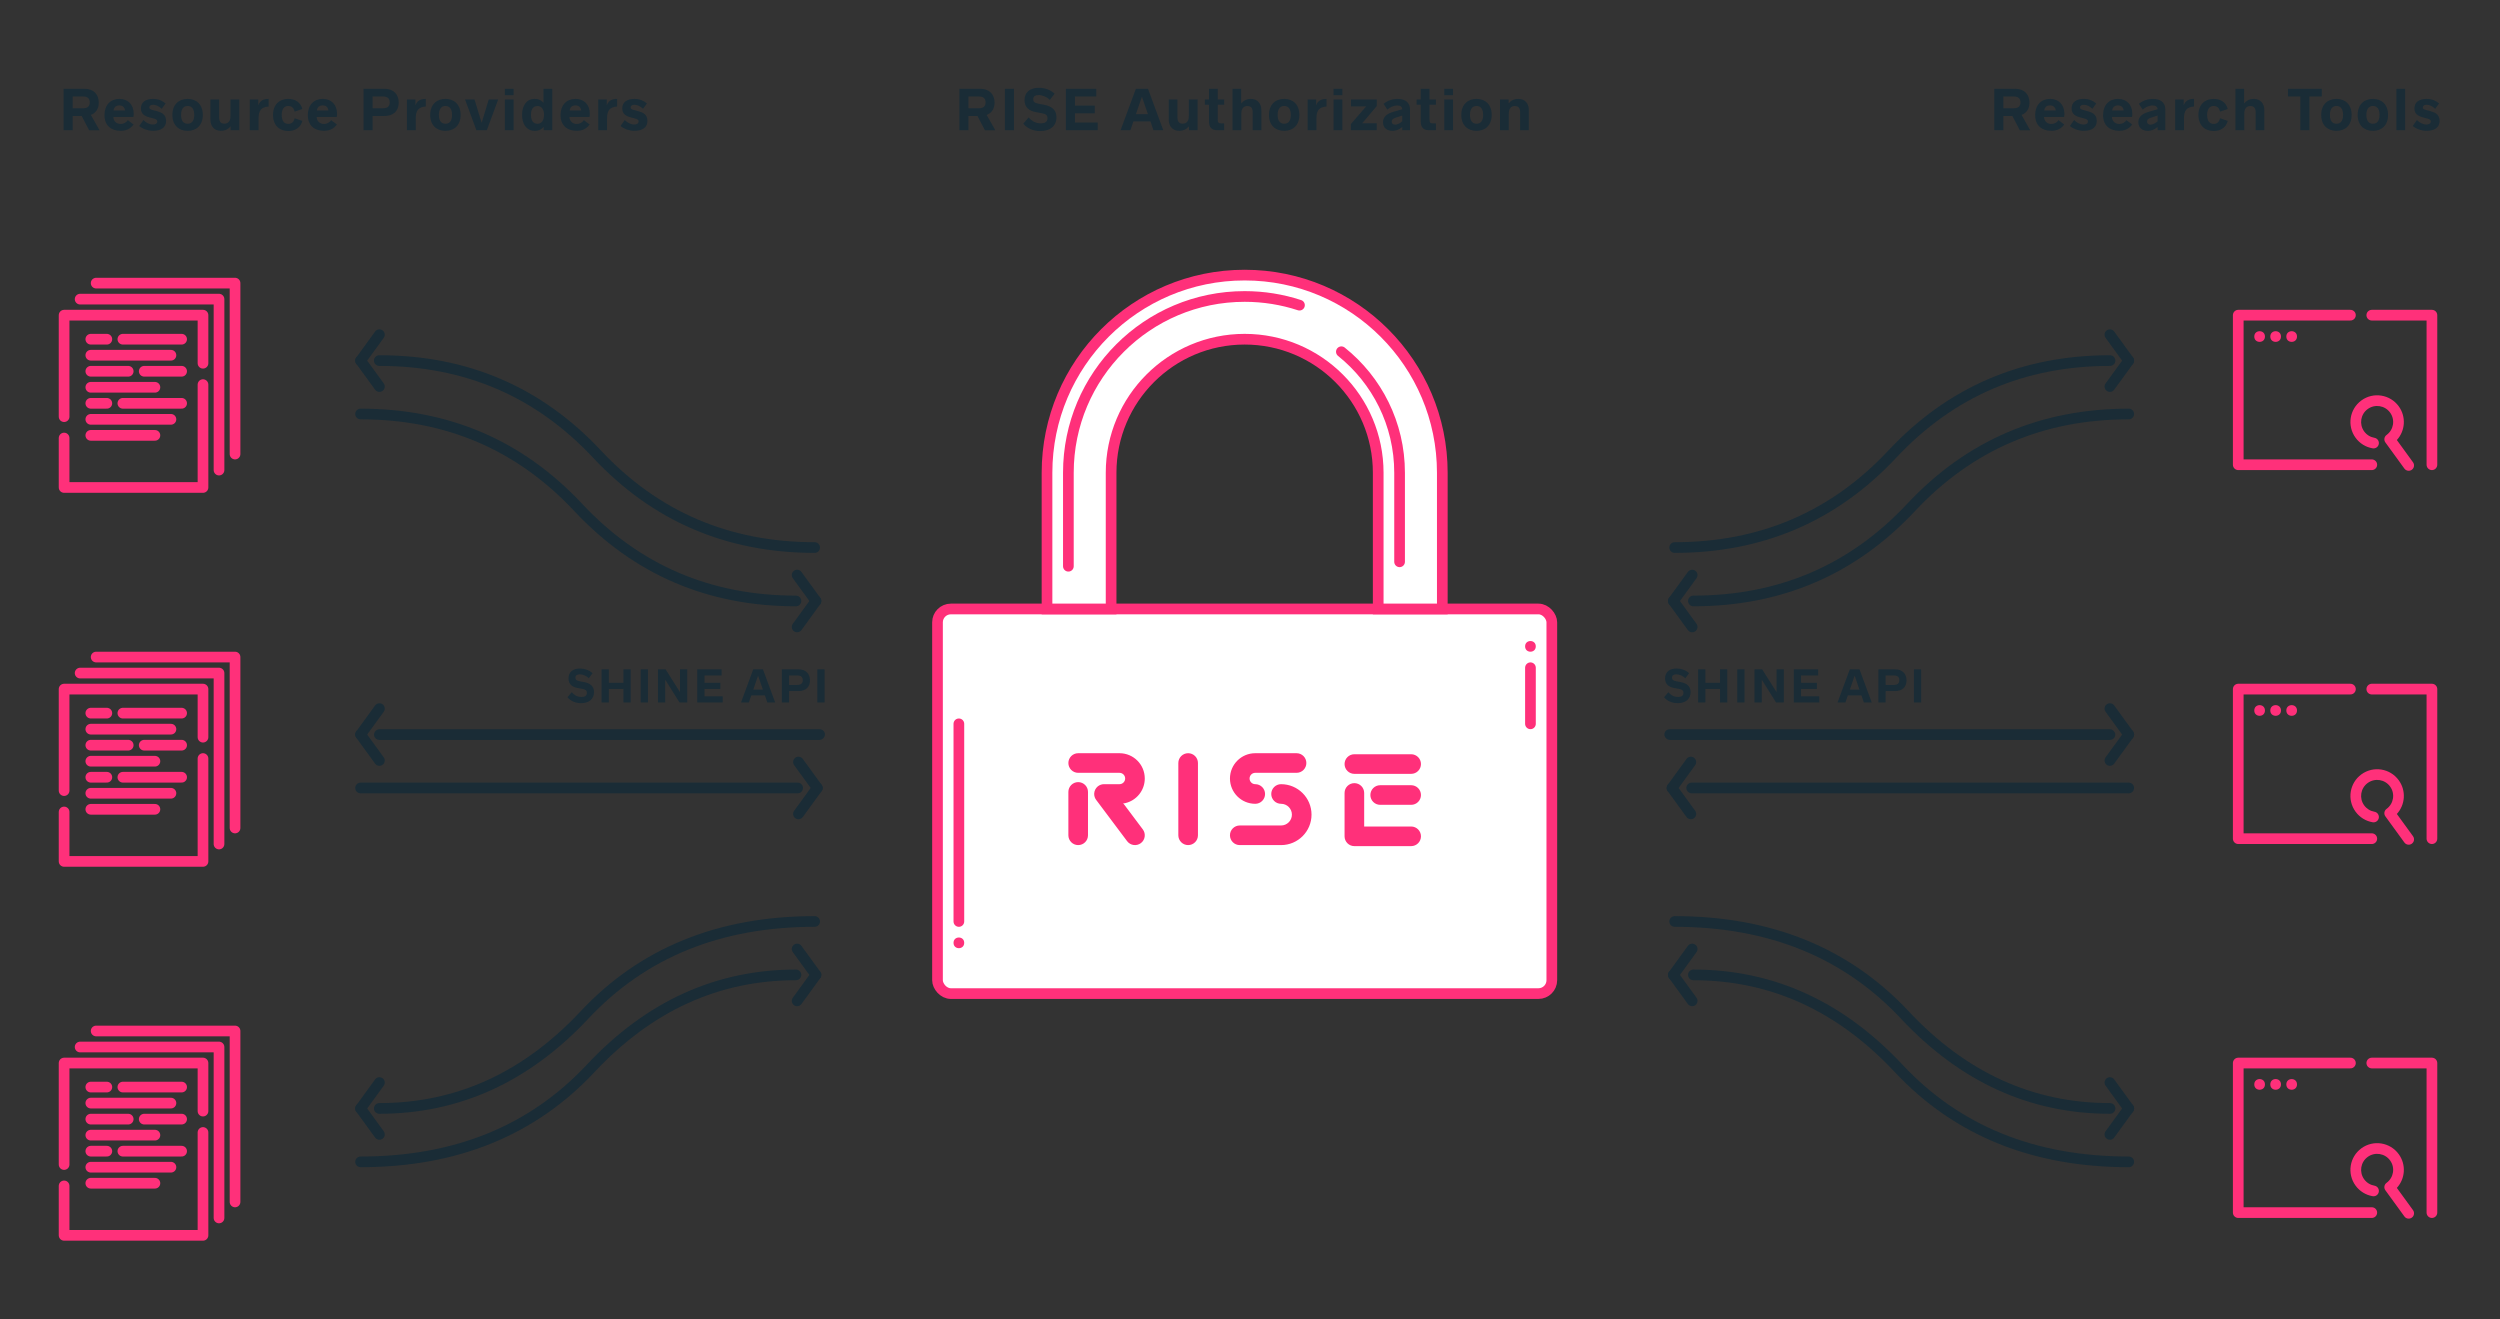 <?xml version="1.0" encoding="UTF-8"?>
<svg width="936px" height="494px" viewBox="0 0 936 494" version="1.1" xmlns="http://www.w3.org/2000/svg" xmlns:xlink="http://www.w3.org/1999/xlink">
    <rect x="0" y="0" width="936" height="494" fill="#333333" stroke="none"/>
    <!-- Generator: Sketch 50.2 (55047) - http://www.bohemiancoding.com/sketch -->
    <title>Infographic mobile</title>
    <desc>Created with Sketch.</desc>
    <defs>
        <path d="M174.675,13.326 C173.782,13.976 172.531,13.778 171.882,12.884 L164.828,3.176 C164.179,2.282 164.377,1.031 165.271,0.382 C166.164,-0.267 167.415,-0.069 168.064,0.825 L175.118,10.533 C175.767,11.426 175.569,12.677 174.675,13.326 Z" id="path-1"></path>
        <path d="M175.175,13.326 C174.282,13.976 173.031,13.778 172.382,12.884 L165.328,3.176 C164.679,2.282 164.877,1.031 165.771,0.382 C166.664,-0.267 167.915,-0.069 168.564,0.825 L175.618,10.533 C176.267,11.426 176.069,12.677 175.175,13.326 Z" id="path-3"></path>
        <path d="M11.175,13.326 C10.282,13.976 9.031,13.778 8.382,12.884 L1.328,3.176 C0.679,2.282 0.877,1.031 1.771,0.382 C2.664,-0.267 3.915,-0.069 4.564,0.825 L11.618,10.533 C12.267,11.426 12.069,12.677 11.175,13.326 Z" id="path-5"></path>
        <path d="M11.175,13.326 C10.282,13.976 9.031,13.778 8.382,12.884 L1.328,3.176 C0.679,2.282 0.877,1.031 1.771,0.382 C2.664,-0.267 3.915,-0.069 4.564,0.825 L11.618,10.533 C12.267,11.426 12.069,12.677 11.175,13.326 Z" id="path-7"></path>
        <path d="M11.175,13.326 C10.282,13.976 9.031,13.778 8.382,12.884 L1.328,3.176 C0.679,2.282 0.877,1.031 1.771,0.382 C2.664,-0.267 3.915,-0.069 4.564,0.825 L11.618,10.533 C12.267,11.426 12.069,12.677 11.175,13.326 Z" id="path-9"></path>
        <path d="M11.175,13.326 C10.282,13.976 9.031,13.778 8.382,12.884 L1.328,3.176 C0.679,2.282 0.877,1.031 1.771,0.382 C2.664,-0.267 3.915,-0.069 4.564,0.825 L11.618,10.533 C12.267,11.426 12.069,12.677 11.175,13.326 Z" id="path-11"></path>
        <path d="M174.675,13.326 C173.782,13.976 172.531,13.778 171.882,12.884 L164.828,3.176 C164.179,2.282 164.377,1.031 165.271,0.382 C166.164,-0.267 167.415,-0.069 168.064,0.825 L175.118,10.533 C175.767,11.426 175.569,12.677 174.675,13.326 Z" id="path-13"></path>
        <path d="M175.175,13.326 C174.282,13.976 173.031,13.778 172.382,12.884 L165.328,3.176 C164.679,2.282 164.877,1.031 165.771,0.382 C166.664,-0.267 167.915,-0.069 168.564,0.825 L175.618,10.533 C176.267,11.426 176.069,12.677 175.175,13.326 Z" id="path-15"></path>
        <path d="M11.175,13.326 C10.282,13.976 9.031,13.778 8.382,12.884 L1.328,3.176 C0.679,2.282 0.877,1.031 1.771,0.382 C2.664,-0.267 3.915,-0.069 4.564,0.825 L11.618,10.533 C12.267,11.426 12.069,12.677 11.175,13.326 Z" id="path-17"></path>
        <path d="M11.175,13.326 C10.282,13.976 9.031,13.778 8.382,12.884 L1.328,3.176 C0.679,2.282 0.877,1.031 1.771,0.382 C2.664,-0.267 3.915,-0.069 4.564,0.825 L11.618,10.533 C12.267,11.426 12.069,12.677 11.175,13.326 Z" id="path-19"></path>
        <path d="M11.175,13.326 C10.282,13.976 9.031,13.778 8.382,12.884 L1.328,3.176 C0.679,2.282 0.877,1.031 1.771,0.382 C2.664,-0.267 3.915,-0.069 4.564,0.825 L11.618,10.533 C12.267,11.426 12.069,12.677 11.175,13.326 Z" id="path-21"></path>
        <path d="M11.175,13.326 C10.282,13.976 9.031,13.778 8.382,12.884 L1.328,3.176 C0.679,2.282 0.877,1.031 1.771,0.382 C2.664,-0.267 3.915,-0.069 4.564,0.825 L11.618,10.533 C12.267,11.426 12.069,12.677 11.175,13.326 Z" id="path-23"></path>
    </defs>
    <g id="Page-1" stroke="none" stroke-width="1" fill="none" fill-rule="evenodd">
        <g id="Desktop-HD-Copy-48" transform="translate(0, -1392)">
            <g id="Group-3" transform="translate(24, 1498)" stroke="#FF307A" stroke-linecap="round" stroke-linejoin="round" stroke-width="4">
                <polyline id="Path-2" points="0 50 0 12 52 12 52 30"></polyline>
                <polyline id="Path-2" transform="translate(26, 57.255) scale(-1, -1) translate(-26, -57.255) " points="0 76.51 0 38 52 38 52 56.51"></polyline>
                <path d="M22,21 L44,21" id="Line-2"></path>
                <path d="M10,39 L34,39" id="Line-2"></path>
                <path d="M10,57 L34,57" id="Line-2"></path>
                <path d="M10,33 L24,33" id="Line-2"></path>
                <path d="M30,33 L44,33" id="Line-2-Copy"></path>
                <path d="M10,45 L16,45" id="Line-2"></path>
                <path d="M10,21 L16,21" id="Line-2-Copy-2"></path>
                <path d="M22,45 L44,45" id="Line-2-Copy"></path>
                <path d="M10,51 L40,51" id="Line-2"></path>
                <path d="M10,27 L40,27" id="Line-2"></path>
                <polyline id="Rectangle-12" points="6 6 58 6 58 70"></polyline>
                <polyline id="Rectangle-12" points="12 0 64 0 64 64"></polyline>
            </g>
            <g id="Group-3" transform="translate(24, 1638)" stroke="#FF307A" stroke-linecap="round" stroke-linejoin="round" stroke-width="4">
                <polyline id="Path-2" points="0 50 0 12 52 12 52 30"></polyline>
                <polyline id="Path-2" transform="translate(26, 57.255) scale(-1, -1) translate(-26, -57.255) " points="0 76.51 0 38 52 38 52 56.51"></polyline>
                <path d="M22,21 L44,21" id="Line-2"></path>
                <path d="M10,39 L34,39" id="Line-2"></path>
                <path d="M10,57 L34,57" id="Line-2"></path>
                <path d="M10,33 L24,33" id="Line-2"></path>
                <path d="M30,33 L44,33" id="Line-2-Copy"></path>
                <path d="M10,45 L16,45" id="Line-2"></path>
                <path d="M10,21 L16,21" id="Line-2-Copy-2"></path>
                <path d="M22,45 L44,45" id="Line-2-Copy"></path>
                <path d="M10,51 L40,51" id="Line-2"></path>
                <path d="M10,27 L40,27" id="Line-2"></path>
                <polyline id="Rectangle-12" points="6 6 58 6 58 70"></polyline>
                <polyline id="Rectangle-12" points="12 0 64 0 64 64"></polyline>
            </g>
            <g id="Group-3" transform="translate(24, 1778)" stroke="#FF307A" stroke-linecap="round" stroke-linejoin="round" stroke-width="4">
                <polyline id="Path-2" points="0 50 0 12 52 12 52 30"></polyline>
                <polyline id="Path-2" transform="translate(26, 57.255) scale(-1, -1) translate(-26, -57.255) " points="0 76.51 0 38 52 38 52 56.51"></polyline>
                <path d="M22,21 L44,21" id="Line-2"></path>
                <path d="M10,39 L34,39" id="Line-2"></path>
                <path d="M10,57 L34,57" id="Line-2"></path>
                <path d="M10,33 L24,33" id="Line-2"></path>
                <path d="M30,33 L44,33" id="Line-2-Copy"></path>
                <path d="M10,45 L16,45" id="Line-2"></path>
                <path d="M10,21 L16,21" id="Line-2-Copy-2"></path>
                <path d="M22,45 L44,45" id="Line-2-Copy"></path>
                <path d="M10,51 L40,51" id="Line-2"></path>
                <path d="M10,27 L40,27" id="Line-2"></path>
                <polyline id="Rectangle-12" points="6 6 58 6 58 70"></polyline>
                <polyline id="Rectangle-12" points="12 0 64 0 64 64"></polyline>
            </g>
            <g id="Group-15" transform="translate(351, 1495)">
                <rect id="Rectangle-19" stroke="#FF307A" stroke-width="4" fill="#FFFFFF" stroke-linecap="round" stroke-linejoin="round" x="0" y="125" width="230" height="144" rx="5"></rect>
                <g id="Group-7" transform="translate(40.5, 0)" stroke="#FF307A" stroke-width="4">
                    <path d="M124.5,125 L124.5,74 C124.5,46.386 102.114,24 74.5,24 C46.886,24 24.5,46.386 24.5,74 L24.5,125 L0.5,125 L0.5,74 C0.5,33.131 33.631,7.50752664e-15 74.5,0 C115.369,-7.50752664e-15 148.5,33.131 148.5,74 L148.5,125 L124.5,125 Z" id="Rectangle-21" fill="#FFFFFF" stroke-linecap="square"></path>
                    <path d="M8.5,109 C8.5,100.943 8.5,89.276 8.5,74 C8.5,37.549 38.049,8 74.5,8 C81.666,8 88.564,9.142 95.024,11.254" id="Rectangle-21" stroke-linecap="round" stroke-linejoin="round"></path>
                </g>
                <path d="M8,168 L8,242" id="Path-3" stroke="#FF307A" stroke-width="4" stroke-linecap="round" stroke-linejoin="round"></path>
                <path d="M222,147 L222,168" id="Path-3-Copy" stroke="#FF307A" stroke-width="4" stroke-linecap="round" stroke-linejoin="round"></path>
                <circle id="Oval-7" fill="#FF307A" cx="8" cy="250" r="2"></circle>
                <circle id="Oval-7-Copy" fill="#FF307A" cx="222" cy="139" r="2"></circle>
            </g>
            <g id="Group-13" transform="translate(838, 1510)">
                <g id="Group-6">
                    <polyline id="Path-2" stroke="#FF307A" stroke-width="4" stroke-linecap="round" stroke-linejoin="round" points="50 56 0 56 0 0 42 0"></polyline>
                    <polyline id="Path-2" stroke="#FF307A" stroke-width="4" stroke-linecap="round" stroke-linejoin="round" points="50 0 72.51 0 72.51 56"></polyline>
                    <circle id="Oval-6" fill="#FF307A" cx="8" cy="8" r="2"></circle>
                    <circle id="Oval-6" fill="#FF307A" cx="14" cy="8" r="2"></circle>
                    <circle id="Oval-6" fill="#FF307A" cx="20" cy="8" r="2"></circle>
                </g>
                <g id="Icons-/-Navigation-/-Search-—-Default-Copy-6" transform="translate(21, 12)" fill="#FF307A">
                    <path d="M34.171,35.758 C34.141,35.723 34.112,35.686 34.084,35.648 C33.435,34.754 33.633,33.503 34.527,32.854 C37.208,30.906 37.802,27.154 35.854,24.473 C33.906,21.792 30.154,21.198 27.473,23.146 C24.792,25.094 24.198,28.846 26.146,31.527 C27.08,32.813 28.455,33.652 29.99,33.914 C31.079,34.1 31.811,35.133 31.626,36.222 C31.44,37.311 30.407,38.043 29.318,37.857 C26.762,37.422 24.464,36.017 22.91,33.878 C19.664,29.41 20.654,23.156 25.122,19.91 C29.59,16.664 35.844,17.654 39.09,22.122 C41.933,26.035 41.527,31.317 38.382,34.749 L44.435,43.081 C45.084,43.975 44.886,45.225 43.993,45.875 C43.099,46.524 41.848,46.326 41.199,45.432 L34.171,35.758 Z" id="Combined-Shape"></path>
                </g>
            </g>
            <g id="Group-13-Copy" transform="translate(838, 1650)">
                <g id="Group-6">
                    <polyline id="Path-2" stroke="#FF307A" stroke-width="4" stroke-linecap="round" stroke-linejoin="round" points="50 56 0 56 0 0 42 0"></polyline>
                    <polyline id="Path-2" stroke="#FF307A" stroke-width="4" stroke-linecap="round" stroke-linejoin="round" points="50 0 72.51 0 72.51 56"></polyline>
                    <circle id="Oval-6" fill="#FF307A" cx="8" cy="8" r="2"></circle>
                    <circle id="Oval-6" fill="#FF307A" cx="14" cy="8" r="2"></circle>
                    <circle id="Oval-6" fill="#FF307A" cx="20" cy="8" r="2"></circle>
                </g>
                <g id="Icons-/-Navigation-/-Search-—-Default-Copy-6" transform="translate(21, 12)" fill="#FF307A">
                    <path d="M34.171,35.758 C34.141,35.723 34.112,35.686 34.084,35.648 C33.435,34.754 33.633,33.503 34.527,32.854 C37.208,30.906 37.802,27.154 35.854,24.473 C33.906,21.792 30.154,21.198 27.473,23.146 C24.792,25.094 24.198,28.846 26.146,31.527 C27.08,32.813 28.455,33.652 29.99,33.914 C31.079,34.1 31.811,35.133 31.626,36.222 C31.44,37.311 30.407,38.043 29.318,37.857 C26.762,37.422 24.464,36.017 22.91,33.878 C19.664,29.41 20.654,23.156 25.122,19.91 C29.59,16.664 35.844,17.654 39.09,22.122 C41.933,26.035 41.527,31.317 38.382,34.749 L44.435,43.081 C45.084,43.975 44.886,45.225 43.993,45.875 C43.099,46.524 41.848,46.326 41.199,45.432 L34.171,35.758 Z" id="Combined-Shape"></path>
                </g>
            </g>
            <g id="Group-13-Copy-2" transform="translate(838, 1790)">
                <g id="Group-6">
                    <polyline id="Path-2" stroke="#FF307A" stroke-width="4" stroke-linecap="round" stroke-linejoin="round" points="50 56 0 56 0 0 42 0"></polyline>
                    <polyline id="Path-2" stroke="#FF307A" stroke-width="4" stroke-linecap="round" stroke-linejoin="round" points="50 0 72.51 0 72.51 56"></polyline>
                    <circle id="Oval-6" fill="#FF307A" cx="8" cy="8" r="2"></circle>
                    <circle id="Oval-6" fill="#FF307A" cx="14" cy="8" r="2"></circle>
                    <circle id="Oval-6" fill="#FF307A" cx="20" cy="8" r="2"></circle>
                </g>
                <g id="Icons-/-Navigation-/-Search-—-Default-Copy-6" transform="translate(21, 12)" fill="#FF307A">
                    <path d="M34.171,35.758 C34.141,35.723 34.112,35.686 34.084,35.648 C33.435,34.754 33.633,33.503 34.527,32.854 C37.208,30.906 37.802,27.154 35.854,24.473 C33.906,21.792 30.154,21.198 27.473,23.146 C24.792,25.094 24.198,28.846 26.146,31.527 C27.08,32.813 28.455,33.652 29.99,33.914 C31.079,34.1 31.811,35.133 31.626,36.222 C31.44,37.311 30.407,38.043 29.318,37.857 C26.762,37.422 24.464,36.017 22.91,33.878 C19.664,29.41 20.654,23.156 25.122,19.91 C29.59,16.664 35.844,17.654 39.09,22.122 C41.933,26.035 41.527,31.317 38.382,34.749 L44.435,43.081 C45.084,43.975 44.886,45.225 43.993,45.875 C43.099,46.524 41.848,46.326 41.199,45.432 L34.171,35.758 Z" id="Combined-Shape"></path>
                </g>
            </g>
            <path d="M502.21,1523.69 C515.494,1534.318 524.003,1550.667 524.003,1569.003 C524.003,1583.818 524.003,1594.93 524.003,1602.337" id="Rectangle-21" stroke="#FF307A" stroke-width="4" stroke-linecap="round" stroke-linejoin="round"></path>
            <g id="Group" transform="translate(132, 1515)">
                <g id="Group-16" transform="translate(0, 140.31)">
                    <g id="Group-8" transform="translate(0.5, 20)">
                        <path d="M174.675,10.091 C175.569,10.74 175.767,11.991 175.118,12.884 L168.064,22.592 C167.415,23.486 166.164,23.684 165.271,23.035 C164.377,22.386 164.179,21.135 164.828,20.241 L171.882,10.533 C172.531,9.639 173.782,9.441 174.675,10.091 Z" id="Path" fill="#1A2C36"></path>
                        <path d="M2.5,9.708 L166.144,9.708 C167.249,9.708 168.144,10.604 168.144,11.708 L168.144,11.708 C168.144,12.813 167.249,13.708 166.144,13.708 L2.5,13.708 C1.395,13.708 0.5,12.813 0.5,11.708 L0.5,11.708 C0.5,10.604 1.395,9.708 2.5,9.708 Z" id="Mask" fill="#1A2C36"></path>
                        <mask id="mask-2" fill="white">
                            <use xlink:href="#path-1"></use>
                        </mask>
                        <use id="Path" fill="#1A2C36" xlink:href="#path-1"></use>
                    </g>
                    <g id="Group-8" transform="translate(89, 12) scale(-1, 1) translate(-89, -12) translate(1, 0)">
                        <path d="M175.175,10.091 C176.069,10.74 176.267,11.991 175.618,12.884 L168.564,22.592 C167.915,23.486 166.664,23.684 165.771,23.035 C164.877,22.386 164.679,21.135 165.328,20.241 L172.382,10.533 C173.031,9.639 174.282,9.441 175.175,10.091 Z" id="Path" fill="#1A2C36"></path>
                        <rect id="Mask" fill="#1A2C36" x="0.129" y="9.71" width="168.841" height="4" rx="2"></rect>
                        <mask id="mask-4" fill="white">
                            <use xlink:href="#path-3"></use>
                        </mask>
                        <use id="Path" fill="#1A2C36" xlink:href="#path-3"></use>
                    </g>
                </g>
                <g id="Group-16" transform="translate(163, 230.31)">
                    <g id="Group-8" transform="translate(0.5, 0)">
                        <path d="M11.175,10.091 C12.069,10.74 12.267,11.991 11.618,12.884 L4.564,22.592 C3.915,23.486 2.664,23.684 1.771,23.035 C0.877,22.386 0.679,21.135 1.328,20.241 L8.382,10.533 C9.031,9.639 10.282,9.441 11.175,10.091 Z" id="Path" fill="#1A2C36"></path>
                        <mask id="mask-6" fill="white">
                            <use xlink:href="#path-5"></use>
                        </mask>
                        <use id="Path" fill="#1A2C36" xlink:href="#path-5"></use>
                    </g>
                </g>
                <g id="Group-16-Copy-3" transform="translate(1, 280.31)">
                    <g id="Group-8" transform="translate(6, 12) scale(-1, 1) translate(-6, -12) ">
                        <path d="M11.175,10.091 C12.069,10.74 12.267,11.991 11.618,12.884 L4.564,22.592 C3.915,23.486 2.664,23.684 1.771,23.035 C0.877,22.386 0.679,21.135 1.328,20.241 L8.382,10.533 C9.031,9.639 10.282,9.441 11.175,10.091 Z" id="Path" fill="#1A2C36"></path>
                        <mask id="mask-8" fill="white">
                            <use xlink:href="#path-7"></use>
                        </mask>
                        <use id="Path" fill="#1A2C36" xlink:href="#path-7"></use>
                    </g>
                </g>
                <g id="Group-16-Copy-2" transform="translate(1, 0.31)">
                    <g id="Group-8" transform="translate(6, 12) scale(-1, 1) translate(-6, -12) ">
                        <path d="M11.175,10.091 C12.069,10.74 12.267,11.991 11.618,12.884 L4.564,22.592 C3.915,23.486 2.664,23.684 1.771,23.035 C0.877,22.386 0.679,21.135 1.328,20.241 L8.382,10.533 C9.031,9.639 10.282,9.441 11.175,10.091 Z" id="Path" fill="#1A2C36"></path>
                        <mask id="mask-10" fill="white">
                            <use xlink:href="#path-9"></use>
                        </mask>
                        <use id="Path" fill="#1A2C36" xlink:href="#path-9"></use>
                    </g>
                </g>
                <g id="Group-16" transform="translate(163, 90.31)">
                    <g id="Group-8" transform="translate(0.5, 0)">
                        <path d="M11.175,10.091 C12.069,10.74 12.267,11.991 11.618,12.884 L4.564,22.592 C3.915,23.486 2.664,23.684 1.771,23.035 C0.877,22.386 0.679,21.135 1.328,20.241 L8.382,10.533 C9.031,9.639 10.282,9.441 11.175,10.091 Z" id="Path" fill="#1A2C36"></path>
                        <mask id="mask-12" fill="white">
                            <use xlink:href="#path-11"></use>
                        </mask>
                        <use id="Path" fill="#1A2C36" xlink:href="#path-11"></use>
                    </g>
                </g>
                <path d="M10,12 C42.489,12 69.655,23.667 91.5,47 C113.345,70.333 140.511,82 173,82" id="Path-4" stroke="#1A2C36" stroke-width="4" stroke-linecap="round" stroke-linejoin="round"></path>
                <path d="M10,222 C39.384,222 64.998,233.667 86.843,257 C108.688,280.333 137.407,292 173,292" id="Path-4-Copy" stroke="#1A2C36" stroke-width="4" stroke-linecap="round" stroke-linejoin="round" transform="translate(91.5, 257) scale(1, -1) translate(-91.5, -257) "></path>
                <path d="M3,32 C35.489,32 62.655,43.667 84.5,67 C106.345,90.333 133.511,102 166,102" id="Path-4" stroke="#1A2C36" stroke-width="4" stroke-linecap="round" stroke-linejoin="round"></path>
                <path d="M3,242 C38.593,242 67.312,253.667 89.157,277 C111.002,300.333 136.616,312 166,312" id="Path-4-Copy-2" stroke="#1A2C36" stroke-width="4" stroke-linecap="round" stroke-linejoin="round" transform="translate(84.5, 277) scale(1, -1) translate(-84.5, -277) "></path>
            </g>
            <path d="M37.264,1440.77 L33.367,1440.77 L30.584,1435.419 L27.205,1435.419 L27.205,1440.751 L23.816,1440.751 L23.816,1425.243 L31.658,1425.243 C35.018,1425.243 36.98,1427.313 36.98,1430.419 C36.98,1432.704 35.916,1434.325 34.021,1435.028 L37.264,1440.77 Z M27.205,1428.124 L27.205,1432.538 L31.102,1432.538 C32.879,1432.538 33.611,1431.708 33.611,1430.331 C33.611,1428.915 32.84,1428.124 31.102,1428.124 L27.205,1428.124 Z M45.197,1438.417 C46.213,1438.417 47.277,1437.909 47.834,1436.972 L50.012,1438.622 C48.576,1440.526 46.857,1440.975 45.148,1440.975 C41.682,1440.975 39.113,1439.052 39.113,1435.077 C39.113,1431.347 41.369,1429.022 44.719,1429.022 C47.844,1429.022 50.061,1431.112 50.061,1434.598 C50.061,1434.95 50.051,1435.155 49.953,1435.78 L42.434,1435.78 C42.473,1437.362 43.625,1438.417 45.197,1438.417 Z M44.67,1431.464 C43.244,1431.464 42.648,1432.343 42.492,1433.368 L46.828,1433.368 C46.682,1432.206 45.979,1431.464 44.67,1431.464 Z M57.242,1440.985 C55.494,1440.985 53.57,1440.35 52.125,1439.188 L53.697,1436.932 C54.576,1437.88 55.924,1438.622 57.252,1438.622 C58.15,1438.622 58.883,1438.261 58.883,1437.46 C58.883,1436.815 58.375,1436.591 57.379,1436.327 L55.963,1435.956 C53.941,1435.419 52.76,1434.501 52.76,1432.597 C52.76,1430.184 54.625,1429.022 57.33,1429.022 C59.42,1429.022 60.855,1429.794 61.998,1430.731 L60.533,1432.743 C59.518,1431.727 58.336,1431.229 57.311,1431.229 C56.461,1431.229 55.895,1431.591 55.895,1432.216 C55.895,1432.714 56.275,1432.948 56.969,1433.134 L58.873,1433.651 C60.426,1434.081 62.184,1434.823 62.184,1437.265 C62.184,1439.628 60.484,1440.985 57.242,1440.985 Z M70.244,1440.995 C66.992,1440.995 64.541,1438.934 64.541,1435.038 C64.541,1431.093 66.992,1429.022 70.244,1429.022 C73.496,1429.022 75.928,1431.093 75.928,1435.038 C75.928,1438.934 73.496,1440.995 70.244,1440.995 Z M70.264,1438.329 C71.68,1438.329 72.725,1437.401 72.725,1435.038 C72.725,1432.626 71.68,1431.679 70.264,1431.679 C68.848,1431.679 67.793,1432.616 67.793,1435.038 C67.793,1437.411 68.848,1438.329 70.264,1438.329 Z M89.584,1429.247 L89.584,1440.751 L86.342,1440.751 L86.342,1439.384 L86.225,1439.384 C85.59,1440.243 84.389,1440.975 82.689,1440.975 C80.346,1440.975 78.773,1439.413 78.773,1436.776 L78.773,1429.247 L82.035,1429.247 L82.035,1435.975 C82.035,1437.645 82.787,1438.3 83.998,1438.3 C85.326,1438.3 86.293,1437.489 86.293,1435.458 L86.293,1429.247 L89.584,1429.247 Z M93.514,1440.751 L93.514,1429.247 L96.697,1429.247 L96.697,1431.317 L96.756,1431.317 C97.381,1429.667 98.66,1429.022 100.574,1429.022 L100.574,1431.874 C97.674,1432.118 96.805,1433.436 96.805,1436.454 L96.805,1440.751 L93.514,1440.751 Z M107.922,1441.054 C104.67,1441.054 102.219,1438.973 102.219,1435.038 C102.219,1431.093 104.67,1429.022 107.922,1429.022 C110.51,1429.022 112.561,1430.311 113.195,1432.811 L110.295,1433.807 C109.992,1432.284 109.084,1431.679 107.941,1431.679 C106.525,1431.679 105.471,1432.616 105.471,1435.038 C105.471,1437.46 106.525,1438.388 107.941,1438.388 C109.084,1438.388 109.992,1437.782 110.295,1436.268 L113.195,1437.265 C112.561,1439.765 110.51,1441.054 107.922,1441.054 Z M121.324,1438.417 C122.34,1438.417 123.404,1437.909 123.961,1436.972 L126.139,1438.622 C124.703,1440.526 122.984,1440.975 121.275,1440.975 C117.809,1440.975 115.24,1439.052 115.24,1435.077 C115.24,1431.347 117.496,1429.022 120.846,1429.022 C123.971,1429.022 126.188,1431.112 126.188,1434.598 C126.188,1434.95 126.178,1435.155 126.08,1435.78 L118.561,1435.78 C118.6,1437.362 119.752,1438.417 121.324,1438.417 Z M120.797,1431.464 C119.371,1431.464 118.775,1432.343 118.619,1433.368 L122.955,1433.368 C122.809,1432.206 122.105,1431.464 120.797,1431.464 Z M136.117,1440.751 L136.117,1425.243 L143.959,1425.243 C147.318,1425.243 149.281,1427.313 149.281,1430.419 C149.281,1433.534 147.299,1435.419 143.959,1435.419 L139.506,1435.419 L139.506,1440.751 L136.117,1440.751 Z M139.506,1432.538 L143.402,1432.538 C145.18,1432.538 145.912,1431.708 145.912,1430.331 C145.912,1428.915 145.141,1428.124 143.402,1428.124 L139.506,1428.124 L139.506,1432.538 Z M152.361,1440.751 L152.361,1429.247 L155.545,1429.247 L155.545,1431.317 L155.604,1431.317 C156.229,1429.667 157.508,1429.022 159.422,1429.022 L159.422,1431.874 C156.521,1432.118 155.652,1433.436 155.652,1436.454 L155.652,1440.751 L152.361,1440.751 Z M166.77,1440.995 C163.518,1440.995 161.066,1438.934 161.066,1435.038 C161.066,1431.093 163.518,1429.022 166.77,1429.022 C170.021,1429.022 172.453,1431.093 172.453,1435.038 C172.453,1438.934 170.021,1440.995 166.77,1440.995 Z M166.789,1438.329 C168.205,1438.329 169.25,1437.401 169.25,1435.038 C169.25,1432.626 168.205,1431.679 166.789,1431.679 C165.373,1431.679 164.318,1432.616 164.318,1435.038 C164.318,1437.411 165.373,1438.329 166.789,1438.329 Z M182.984,1429.247 L186.52,1429.247 L182.271,1440.751 L178.365,1440.751 L174.107,1429.247 L177.662,1429.247 L180.328,1437.997 L182.984,1429.247 Z M189.014,1427.645 L189.014,1425.243 L192.305,1425.243 L192.305,1427.645 L189.014,1427.645 Z M189.014,1440.751 L189.014,1429.247 L192.305,1429.247 L192.305,1440.751 L189.014,1440.751 Z M200.18,1440.995 C197.25,1440.995 195.463,1438.573 195.463,1434.999 C195.463,1431.444 197.221,1429.022 200.121,1429.022 C201.811,1429.022 202.777,1429.657 203.422,1430.448 L203.48,1430.448 L203.48,1425.243 L206.781,1425.243 L206.781,1440.751 L203.559,1440.751 L203.559,1439.55 L203.49,1439.55 C202.943,1440.263 201.967,1440.995 200.18,1440.995 Z M201.283,1438.339 C202.719,1438.339 203.686,1437.118 203.686,1434.97 C203.686,1432.948 202.719,1431.698 201.283,1431.698 C199.701,1431.698 198.793,1432.792 198.793,1434.97 C198.793,1437.265 199.701,1438.339 201.283,1438.339 Z M215.955,1438.417 C216.971,1438.417 218.035,1437.909 218.592,1436.972 L220.77,1438.622 C219.334,1440.526 217.615,1440.975 215.906,1440.975 C212.439,1440.975 209.871,1439.052 209.871,1435.077 C209.871,1431.347 212.127,1429.022 215.477,1429.022 C218.602,1429.022 220.818,1431.112 220.818,1434.598 C220.818,1434.95 220.809,1435.155 220.711,1435.78 L213.191,1435.78 C213.23,1437.362 214.383,1438.417 215.955,1438.417 Z M215.428,1431.464 C214.002,1431.464 213.406,1432.343 213.25,1433.368 L217.586,1433.368 C217.439,1432.206 216.736,1431.464 215.428,1431.464 Z M223.986,1440.751 L223.986,1429.247 L227.17,1429.247 L227.17,1431.317 L227.229,1431.317 C227.854,1429.667 229.133,1429.022 231.047,1429.022 L231.047,1431.874 C228.146,1432.118 227.277,1433.436 227.277,1436.454 L227.277,1440.751 L223.986,1440.751 Z M237.457,1440.985 C235.709,1440.985 233.785,1440.35 232.34,1439.188 L233.912,1436.932 C234.791,1437.88 236.139,1438.622 237.467,1438.622 C238.365,1438.622 239.098,1438.261 239.098,1437.46 C239.098,1436.815 238.59,1436.591 237.594,1436.327 L236.178,1435.956 C234.156,1435.419 232.975,1434.501 232.975,1432.597 C232.975,1430.184 234.84,1429.022 237.545,1429.022 C239.635,1429.022 241.07,1429.794 242.213,1430.731 L240.748,1432.743 C239.732,1431.727 238.551,1431.229 237.525,1431.229 C236.676,1431.229 236.109,1431.591 236.109,1432.216 C236.109,1432.714 236.49,1432.948 237.184,1433.134 L239.088,1433.651 C240.641,1434.081 242.398,1434.823 242.398,1437.265 C242.398,1439.628 240.699,1440.985 237.457,1440.985 Z" id="Resource-Providers" fill="#1A2C36"></path>
            <path d="M760.111,1440.77 L756.215,1440.77 L753.432,1435.419 L750.053,1435.419 L750.053,1440.751 L746.664,1440.751 L746.664,1425.243 L754.506,1425.243 C757.865,1425.243 759.828,1427.313 759.828,1430.419 C759.828,1432.704 758.764,1434.325 756.869,1435.028 L760.111,1440.77 Z M750.053,1428.124 L750.053,1432.538 L753.949,1432.538 C755.727,1432.538 756.459,1431.708 756.459,1430.331 C756.459,1428.915 755.688,1428.124 753.949,1428.124 L750.053,1428.124 Z M768.045,1438.417 C769.061,1438.417 770.125,1437.909 770.682,1436.972 L772.859,1438.622 C771.424,1440.526 769.705,1440.975 767.996,1440.975 C764.529,1440.975 761.961,1439.052 761.961,1435.077 C761.961,1431.347 764.217,1429.022 767.566,1429.022 C770.691,1429.022 772.908,1431.112 772.908,1434.598 C772.908,1434.95 772.898,1435.155 772.801,1435.78 L765.281,1435.78 C765.32,1437.362 766.473,1438.417 768.045,1438.417 Z M767.518,1431.464 C766.092,1431.464 765.496,1432.343 765.34,1433.368 L769.676,1433.368 C769.529,1432.206 768.826,1431.464 767.518,1431.464 Z M780.09,1440.985 C778.342,1440.985 776.418,1440.35 774.973,1439.188 L776.545,1436.932 C777.424,1437.88 778.771,1438.622 780.1,1438.622 C780.998,1438.622 781.73,1438.261 781.73,1437.46 C781.73,1436.815 781.223,1436.591 780.227,1436.327 L778.811,1435.956 C776.789,1435.419 775.607,1434.501 775.607,1432.597 C775.607,1430.184 777.473,1429.022 780.178,1429.022 C782.268,1429.022 783.703,1429.794 784.846,1430.731 L783.381,1432.743 C782.365,1431.727 781.184,1431.229 780.158,1431.229 C779.309,1431.229 778.742,1431.591 778.742,1432.216 C778.742,1432.714 779.123,1432.948 779.816,1433.134 L781.721,1433.651 C783.273,1434.081 785.031,1434.823 785.031,1437.265 C785.031,1439.628 783.332,1440.985 780.09,1440.985 Z M793.473,1438.417 C794.488,1438.417 795.553,1437.909 796.109,1436.972 L798.287,1438.622 C796.852,1440.526 795.133,1440.975 793.424,1440.975 C789.957,1440.975 787.389,1439.052 787.389,1435.077 C787.389,1431.347 789.645,1429.022 792.994,1429.022 C796.119,1429.022 798.336,1431.112 798.336,1434.598 C798.336,1434.95 798.326,1435.155 798.229,1435.78 L790.709,1435.78 C790.748,1437.362 791.9,1438.417 793.473,1438.417 Z M792.945,1431.464 C791.52,1431.464 790.924,1432.343 790.768,1433.368 L795.104,1433.368 C794.957,1432.206 794.254,1431.464 792.945,1431.464 Z M806.055,1429.022 C808.887,1429.022 810.703,1430.35 810.703,1432.987 L810.703,1440.751 L807.803,1440.751 L807.803,1439.559 C806.426,1440.673 805.234,1440.995 804.16,1440.995 C801.992,1440.995 800.596,1439.804 800.596,1437.772 C800.596,1435.546 802.324,1434.462 804.648,1433.807 L807.803,1432.909 C807.754,1431.981 807.07,1431.483 805.957,1431.483 C804.648,1431.483 803.174,1432.147 802.217,1433.046 L800.811,1430.868 C802.402,1429.579 804.248,1429.022 806.055,1429.022 Z M805.117,1438.671 C806.025,1438.671 806.924,1438.163 807.803,1437.411 L807.803,1435.263 L805.43,1436.024 C804.365,1436.366 803.848,1436.747 803.848,1437.518 C803.848,1438.231 804.316,1438.671 805.117,1438.671 Z M814.389,1440.751 L814.389,1429.247 L817.572,1429.247 L817.572,1431.317 L817.631,1431.317 C818.256,1429.667 819.535,1429.022 821.449,1429.022 L821.449,1431.874 C818.549,1432.118 817.68,1433.436 817.68,1436.454 L817.68,1440.751 L814.389,1440.751 Z M828.797,1441.054 C825.545,1441.054 823.094,1438.973 823.094,1435.038 C823.094,1431.093 825.545,1429.022 828.797,1429.022 C831.385,1429.022 833.436,1430.311 834.07,1432.811 L831.17,1433.807 C830.867,1432.284 829.959,1431.679 828.816,1431.679 C827.4,1431.679 826.346,1432.616 826.346,1435.038 C826.346,1437.46 827.4,1438.388 828.816,1438.388 C829.959,1438.388 830.867,1437.782 831.17,1436.268 L834.07,1437.265 C833.436,1439.765 831.385,1441.054 828.797,1441.054 Z M836.955,1440.751 L836.955,1425.243 L840.197,1425.243 L840.197,1430.614 L840.324,1430.614 C840.988,1429.774 842.17,1429.022 843.82,1429.022 C846.213,1429.022 847.766,1430.653 847.766,1433.29 L847.766,1440.751 L844.514,1440.751 L844.514,1434.022 C844.514,1432.352 843.752,1431.698 842.561,1431.698 C841.213,1431.698 840.256,1432.509 840.256,1434.54 L840.256,1440.751 L836.955,1440.751 Z M861.24,1440.751 L861.24,1428.114 L856.611,1428.114 L856.611,1425.243 L869.287,1425.243 L869.287,1428.114 L864.639,1428.114 L864.639,1440.751 L861.24,1440.751 Z M874.77,1440.995 C871.518,1440.995 869.066,1438.934 869.066,1435.038 C869.066,1431.093 871.518,1429.022 874.77,1429.022 C878.021,1429.022 880.453,1431.093 880.453,1435.038 C880.453,1438.934 878.021,1440.995 874.77,1440.995 Z M874.789,1438.329 C876.205,1438.329 877.25,1437.401 877.25,1435.038 C877.25,1432.626 876.205,1431.679 874.789,1431.679 C873.373,1431.679 872.318,1432.616 872.318,1435.038 C872.318,1437.411 873.373,1438.329 874.789,1438.329 Z M888.416,1440.995 C885.164,1440.995 882.713,1438.934 882.713,1435.038 C882.713,1431.093 885.164,1429.022 888.416,1429.022 C891.668,1429.022 894.1,1431.093 894.1,1435.038 C894.1,1438.934 891.668,1440.995 888.416,1440.995 Z M888.436,1438.329 C889.852,1438.329 890.896,1437.401 890.896,1435.038 C890.896,1432.626 889.852,1431.679 888.436,1431.679 C887.02,1431.679 885.965,1432.616 885.965,1435.038 C885.965,1437.411 887.02,1438.329 888.436,1438.329 Z M897.199,1440.751 L897.199,1425.243 L900.5,1425.243 L900.5,1440.751 L897.199,1440.751 Z M908.443,1440.985 C906.695,1440.985 904.771,1440.35 903.326,1439.188 L904.898,1436.932 C905.777,1437.88 907.125,1438.622 908.453,1438.622 C909.352,1438.622 910.084,1438.261 910.084,1437.46 C910.084,1436.815 909.576,1436.591 908.58,1436.327 L907.164,1435.956 C905.143,1435.419 903.961,1434.501 903.961,1432.597 C903.961,1430.184 905.826,1429.022 908.531,1429.022 C910.621,1429.022 912.057,1429.794 913.199,1430.731 L911.734,1432.743 C910.719,1431.727 909.537,1431.229 908.512,1431.229 C907.662,1431.229 907.096,1431.591 907.096,1432.216 C907.096,1432.714 907.477,1432.948 908.17,1433.134 L910.074,1433.651 C911.627,1434.081 913.385,1434.823 913.385,1437.265 C913.385,1439.628 911.686,1440.985 908.443,1440.985 Z" id="Research-Tools" fill="#1A2C36"></path>
            <path d="M372.649,1440.77 L368.753,1440.77 L365.97,1435.419 L362.591,1435.419 L362.591,1440.751 L359.202,1440.751 L359.202,1425.243 L367.044,1425.243 C370.403,1425.243 372.366,1427.313 372.366,1430.419 C372.366,1432.704 371.302,1434.325 369.407,1435.028 L372.649,1440.77 Z M362.591,1428.124 L362.591,1432.538 L366.487,1432.538 C368.265,1432.538 368.997,1431.708 368.997,1430.331 C368.997,1428.915 368.226,1428.124 366.487,1428.124 L362.591,1428.124 Z M376.228,1440.751 L376.228,1425.243 L379.626,1425.243 L379.626,1440.751 L376.228,1440.751 Z M389.503,1441.083 C386.808,1441.083 384.503,1440.028 383.116,1438.309 L385.108,1435.966 C386.456,1437.489 387.94,1438.182 389.659,1438.182 C391.124,1438.182 392.188,1437.684 392.188,1436.259 C392.188,1435.253 391.69,1434.686 390.187,1434.423 L387.726,1433.954 C385.343,1433.505 383.585,1432.216 383.585,1429.55 C383.585,1426.356 385.821,1424.872 388.956,1424.872 C391.144,1424.872 393.214,1425.595 394.854,1427.059 L393.058,1429.413 C392.022,1428.319 390.274,1427.587 388.839,1427.587 C387.677,1427.587 386.837,1428.046 386.837,1429.149 C386.837,1429.999 387.237,1430.546 388.858,1430.839 L390.89,1431.22 C393.478,1431.708 395.538,1432.977 395.538,1435.878 C395.538,1439.14 393.214,1441.083 389.503,1441.083 Z M399.058,1440.751 L399.058,1425.243 L410.454,1425.243 L410.454,1428.124 L402.456,1428.124 L402.456,1431.542 L409.878,1431.542 L409.878,1434.423 L402.456,1434.423 L402.456,1437.87 L410.981,1437.87 L410.981,1440.751 L399.058,1440.751 Z M431.858,1440.751 L430.726,1437.45 L424.349,1437.45 L423.216,1440.751 L419.544,1440.751 L425.267,1425.243 L429.808,1425.243 L435.53,1440.751 L431.858,1440.751 Z M425.286,1434.725 L429.778,1434.725 L427.581,1428.339 L427.483,1428.339 L425.286,1434.725 Z M448.386,1429.247 L448.386,1440.751 L445.144,1440.751 L445.144,1439.384 L445.026,1439.384 C444.392,1440.243 443.19,1440.975 441.491,1440.975 C439.147,1440.975 437.575,1439.413 437.575,1436.776 L437.575,1429.247 L440.837,1429.247 L440.837,1435.975 C440.837,1437.645 441.589,1438.3 442.8,1438.3 C444.128,1438.3 445.095,1437.489 445.095,1435.458 L445.095,1429.247 L448.386,1429.247 Z M455.753,1440.751 C453.614,1440.751 452.647,1439.667 452.647,1437.382 L452.647,1431.21 L451.095,1431.21 L451.095,1429.247 L452.647,1429.247 L452.647,1425.243 L455.929,1425.243 L455.929,1429.247 L458.331,1429.247 L458.331,1431.21 L455.929,1431.21 L455.929,1436.718 C455.929,1437.88 456.202,1438.192 457.188,1438.192 L458.331,1438.192 L458.331,1440.751 L455.753,1440.751 Z M461.45,1440.751 L461.45,1425.243 L464.692,1425.243 L464.692,1430.614 L464.819,1430.614 C465.483,1429.774 466.665,1429.022 468.315,1429.022 C470.708,1429.022 472.261,1430.653 472.261,1433.29 L472.261,1440.751 L469.009,1440.751 L469.009,1434.022 C469.009,1432.352 468.247,1431.698 467.056,1431.698 C465.708,1431.698 464.751,1432.509 464.751,1434.54 L464.751,1440.751 L461.45,1440.751 Z M480.8,1440.995 C477.548,1440.995 475.097,1438.934 475.097,1435.038 C475.097,1431.093 477.548,1429.022 480.8,1429.022 C484.052,1429.022 486.483,1431.093 486.483,1435.038 C486.483,1438.934 484.052,1440.995 480.8,1440.995 Z M480.819,1438.329 C482.235,1438.329 483.28,1437.401 483.28,1435.038 C483.28,1432.626 482.235,1431.679 480.819,1431.679 C479.403,1431.679 478.349,1432.616 478.349,1435.038 C478.349,1437.411 479.403,1438.329 480.819,1438.329 Z M489.583,1440.751 L489.583,1429.247 L492.767,1429.247 L492.767,1431.317 L492.825,1431.317 C493.45,1429.667 494.729,1429.022 496.644,1429.022 L496.644,1431.874 C493.743,1432.118 492.874,1433.436 492.874,1436.454 L492.874,1440.751 L489.583,1440.751 Z M499.284,1427.645 L499.284,1425.243 L502.575,1425.243 L502.575,1427.645 L499.284,1427.645 Z M499.284,1440.751 L499.284,1429.247 L502.575,1429.247 L502.575,1440.751 L499.284,1440.751 Z M515.47,1429.247 L515.47,1431.688 L510.021,1438.153 L515.44,1438.153 L515.44,1440.751 L505.763,1440.751 L505.763,1438.446 L511.495,1431.825 L505.821,1431.825 L505.821,1429.247 L515.47,1429.247 Z M523.257,1429.022 C526.089,1429.022 527.905,1430.35 527.905,1432.987 L527.905,1440.751 L525.005,1440.751 L525.005,1439.559 C523.628,1440.673 522.437,1440.995 521.362,1440.995 C519.194,1440.995 517.798,1439.804 517.798,1437.772 C517.798,1435.546 519.526,1434.462 521.851,1433.807 L525.005,1432.909 C524.956,1431.981 524.272,1431.483 523.159,1431.483 C521.851,1431.483 520.376,1432.147 519.419,1433.046 L518.013,1430.868 C519.604,1429.579 521.45,1429.022 523.257,1429.022 Z M522.319,1438.671 C523.228,1438.671 524.126,1438.163 525.005,1437.411 L525.005,1435.263 L522.632,1436.024 C521.567,1436.366 521.05,1436.747 521.05,1437.518 C521.05,1438.231 521.519,1438.671 522.319,1438.671 Z M535.028,1440.751 C532.89,1440.751 531.923,1439.667 531.923,1437.382 L531.923,1431.21 L530.37,1431.21 L530.37,1429.247 L531.923,1429.247 L531.923,1425.243 L535.204,1425.243 L535.204,1429.247 L537.606,1429.247 L537.606,1431.21 L535.204,1431.21 L535.204,1436.718 C535.204,1437.88 535.478,1438.192 536.464,1438.192 L537.606,1438.192 L537.606,1440.751 L535.028,1440.751 Z M540.726,1427.645 L540.726,1425.243 L544.017,1425.243 L544.017,1427.645 L540.726,1427.645 Z M540.726,1440.751 L540.726,1429.247 L544.017,1429.247 L544.017,1440.751 L540.726,1440.751 Z M552.81,1440.995 C549.558,1440.995 547.106,1438.934 547.106,1435.038 C547.106,1431.093 549.558,1429.022 552.81,1429.022 C556.062,1429.022 558.493,1431.093 558.493,1435.038 C558.493,1438.934 556.062,1440.995 552.81,1440.995 Z M552.829,1438.329 C554.245,1438.329 555.29,1437.401 555.29,1435.038 C555.29,1432.626 554.245,1431.679 552.829,1431.679 C551.413,1431.679 550.358,1432.616 550.358,1435.038 C550.358,1437.411 551.413,1438.329 552.829,1438.329 Z M561.593,1440.751 L561.593,1429.247 L564.835,1429.247 L564.835,1430.614 L564.952,1430.614 C565.587,1429.755 566.788,1429.022 568.478,1429.022 C570.821,1429.022 572.394,1430.575 572.394,1433.212 L572.394,1440.751 L569.142,1440.751 L569.142,1434.022 C569.142,1432.343 568.38,1431.698 567.179,1431.698 C565.851,1431.698 564.884,1432.509 564.884,1434.54 L564.884,1440.751 L561.593,1440.751 Z" id="RISE-Authorization" fill="#1A2C36"></path>
            <path d="M217.581,1655.266 C215.425,1655.266 213.581,1654.422 212.472,1653.047 L214.066,1651.172 C215.144,1652.391 216.331,1652.945 217.706,1652.945 C218.878,1652.945 219.73,1652.547 219.73,1651.406 C219.73,1650.602 219.331,1650.148 218.128,1649.938 L216.159,1649.562 C214.253,1649.203 212.847,1648.172 212.847,1646.039 C212.847,1643.484 214.636,1642.297 217.144,1642.297 C218.894,1642.297 220.55,1642.875 221.863,1644.047 L220.425,1645.93 C219.597,1645.055 218.198,1644.469 217.05,1644.469 C216.12,1644.469 215.448,1644.836 215.448,1645.719 C215.448,1646.398 215.769,1646.836 217.066,1647.07 L218.691,1647.375 C220.761,1647.766 222.409,1648.781 222.409,1651.102 C222.409,1653.711 220.55,1655.266 217.581,1655.266 Z M225.225,1655 L225.225,1642.594 L227.944,1642.594 L227.944,1647.641 L233.42,1647.641 L233.42,1642.594 L236.139,1642.594 L236.139,1655 L233.42,1655 L233.42,1649.93 L227.944,1649.93 L227.944,1655 L225.225,1655 Z M239.877,1655 L239.877,1642.594 L242.595,1642.594 L242.595,1655 L239.877,1655 Z M246.333,1655 L246.333,1642.594 L249.2,1642.594 L254.512,1651.023 L254.591,1651.023 L254.591,1642.594 L257.309,1642.594 L257.309,1655 L254.403,1655 L249.145,1646.609 L249.052,1646.609 L249.052,1655 L246.333,1655 Z M261.047,1655 L261.047,1642.594 L270.164,1642.594 L270.164,1644.898 L263.766,1644.898 L263.766,1647.633 L269.703,1647.633 L269.703,1649.938 L263.766,1649.938 L263.766,1652.695 L270.586,1652.695 L270.586,1655 L261.047,1655 Z M287.288,1655 L286.381,1652.359 L281.28,1652.359 L280.373,1655 L277.436,1655 L282.014,1642.594 L285.647,1642.594 L290.225,1655 L287.288,1655 Z M282.03,1650.18 L285.623,1650.18 L283.866,1645.07 L283.788,1645.07 L282.03,1650.18 Z M292.72,1655 L292.72,1642.594 L298.994,1642.594 C301.681,1642.594 303.252,1644.25 303.252,1646.734 C303.252,1649.227 301.666,1650.734 298.994,1650.734 L295.431,1650.734 L295.431,1655 L292.72,1655 Z M295.431,1648.43 L298.548,1648.43 C299.97,1648.43 300.556,1647.766 300.556,1646.664 C300.556,1645.531 299.939,1644.898 298.548,1644.898 L295.431,1644.898 L295.431,1648.43 Z M306.012,1655 L306.012,1642.594 L308.731,1642.594 L308.731,1655 L306.012,1655 Z" id="SHINE-API" fill="#1A2C36"></path>
            <path d="M628.133,1655.266 C625.977,1655.266 624.133,1654.422 623.023,1653.047 L624.617,1651.172 C625.695,1652.391 626.883,1652.945 628.258,1652.945 C629.43,1652.945 630.281,1652.547 630.281,1651.406 C630.281,1650.602 629.883,1650.148 628.68,1649.938 L626.711,1649.562 C624.805,1649.203 623.398,1648.172 623.398,1646.039 C623.398,1643.484 625.188,1642.297 627.695,1642.297 C629.445,1642.297 631.102,1642.875 632.414,1644.047 L630.977,1645.93 C630.148,1645.055 628.75,1644.469 627.602,1644.469 C626.672,1644.469 626,1644.836 626,1645.719 C626,1646.398 626.32,1646.836 627.617,1647.07 L629.242,1647.375 C631.312,1647.766 632.961,1648.781 632.961,1651.102 C632.961,1653.711 631.102,1655.266 628.133,1655.266 Z M635.777,1655 L635.777,1642.594 L638.495,1642.594 L638.495,1647.641 L643.972,1647.641 L643.972,1642.594 L646.691,1642.594 L646.691,1655 L643.972,1655 L643.972,1649.93 L638.495,1649.93 L638.495,1655 L635.777,1655 Z M650.428,1655 L650.428,1642.594 L653.147,1642.594 L653.147,1655 L650.428,1655 Z M656.884,1655 L656.884,1642.594 L659.752,1642.594 L665.064,1651.023 L665.142,1651.023 L665.142,1642.594 L667.861,1642.594 L667.861,1655 L664.955,1655 L659.697,1646.609 L659.603,1646.609 L659.603,1655 L656.884,1655 Z M671.598,1655 L671.598,1642.594 L680.716,1642.594 L680.716,1644.898 L674.317,1644.898 L674.317,1647.633 L680.255,1647.633 L680.255,1649.938 L674.317,1649.938 L674.317,1652.695 L681.138,1652.695 L681.138,1655 L671.598,1655 Z M697.839,1655 L696.933,1652.359 L691.831,1652.359 L690.925,1655 L687.987,1655 L692.566,1642.594 L696.198,1642.594 L700.777,1655 L697.839,1655 Z M692.581,1650.18 L696.175,1650.18 L694.417,1645.07 L694.339,1645.07 L692.581,1650.18 Z M703.272,1655 L703.272,1642.594 L709.545,1642.594 C712.233,1642.594 713.803,1644.25 713.803,1646.734 C713.803,1649.227 712.217,1650.734 709.545,1650.734 L705.983,1650.734 L705.983,1655 L703.272,1655 Z M705.983,1648.43 L709.1,1648.43 C710.522,1648.43 711.108,1647.766 711.108,1646.664 C711.108,1645.531 710.491,1644.898 709.1,1644.898 L705.983,1644.898 L705.983,1648.43 Z M716.564,1655 L716.564,1642.594 L719.283,1642.594 L719.283,1655 L716.564,1655 Z" id="SHINE-API-Copy" fill="#1A2C36"></path>
            <path d="M503.404,1705.118 L503.404,1688.882 C503.404,1686.854 505.048,1685.21 507.076,1685.21 C509.104,1685.21 510.748,1686.854 510.748,1688.882 L510.748,1701.445 L528.336,1701.445 C530.365,1701.445 532.009,1703.09 532.009,1705.118 C532.009,1707.146 530.365,1708.79 528.336,1708.79 L507.076,1708.79 C505.048,1708.79 503.404,1707.146 503.404,1705.118 Z M419.135,1685.597 C420.309,1685.597 421.261,1684.645 421.261,1683.471 C421.261,1682.296 420.309,1681.345 419.135,1681.345 L403.672,1681.345 C401.644,1681.345 400,1679.7 400,1677.672 C400,1675.644 401.644,1674 403.672,1674 L419.135,1674 C424.365,1674 428.605,1678.24 428.605,1683.471 C428.605,1687.986 425.444,1691.764 421.215,1692.712 C421.011,1692.758 420.684,1692.797 420.475,1692.829 C420.683,1692.948 420.879,1693.206 421.02,1693.394 C422.543,1695.424 424.826,1698.468 427.871,1702.528 C429.088,1704.15 428.759,1706.452 427.136,1707.669 C425.514,1708.886 423.212,1708.557 421.995,1706.935 L410.421,1691.502 C410.175,1691.182 409.981,1690.821 409.851,1690.431 C409.726,1690.04 409.664,1689.662 409.664,1689.269 C409.664,1689.205 409.666,1689.141 409.669,1689.077 C409.695,1688.575 409.824,1688.08 410.051,1687.626 C410.278,1687.173 410.597,1686.773 410.982,1686.45 C411.031,1686.409 411.081,1686.37 411.133,1686.331 C411.458,1686.088 411.81,1685.906 412.175,1685.784 C412.589,1685.65 412.982,1685.592 413.373,1685.597 L419.135,1685.597 Z M479.63,1701.059 C481.872,1701.059 483.689,1699.242 483.689,1697 C483.689,1694.758 481.872,1692.941 479.63,1692.941 C477.602,1692.941 475.958,1691.297 475.958,1689.269 C475.958,1687.241 477.602,1685.597 479.63,1685.597 C485.928,1685.597 491.034,1690.702 491.034,1697 C491.034,1703.298 485.928,1708.403 479.63,1708.403 L464.168,1708.403 C462.14,1708.403 460.496,1706.759 460.496,1704.731 C460.496,1702.703 462.14,1701.059 464.168,1701.059 L479.63,1701.059 Z M469.967,1674 L485.429,1674 C487.457,1674 489.101,1675.644 489.101,1677.672 C489.101,1679.7 487.457,1681.345 485.429,1681.345 L469.967,1681.345 C468.792,1681.345 467.841,1682.296 467.841,1683.471 C467.841,1684.645 468.792,1685.597 469.967,1685.597 C471.995,1685.597 473.639,1687.241 473.639,1689.269 C473.639,1691.297 471.995,1692.941 469.967,1692.941 C464.736,1692.941 460.496,1688.701 460.496,1683.471 C460.496,1678.24 464.736,1674 469.967,1674 Z M400,1688.496 C400,1686.468 401.644,1684.824 403.672,1684.824 C405.7,1684.824 407.345,1686.468 407.345,1688.496 L407.345,1704.731 C407.345,1706.759 405.7,1708.403 403.672,1708.403 C401.644,1708.403 400,1706.759 400,1704.731 L400,1688.496 Z M441.168,1677.672 C441.168,1675.644 442.812,1674 444.84,1674 C446.869,1674 448.513,1675.644 448.513,1677.672 L448.513,1704.731 C448.513,1706.759 446.869,1708.403 444.84,1708.403 C442.812,1708.403 441.168,1706.759 441.168,1704.731 L441.168,1677.672 Z M507.076,1681.731 C505.048,1681.731 503.404,1680.087 503.404,1678.059 C503.404,1676.031 505.048,1674.387 507.076,1674.387 L528.336,1674.387 C530.365,1674.387 532.009,1676.031 532.009,1678.059 C532.009,1680.087 530.365,1681.731 528.336,1681.731 L507.076,1681.731 Z M516.74,1693.328 C514.712,1693.328 513.068,1691.684 513.068,1689.656 C513.068,1687.627 514.712,1685.983 516.74,1685.983 L528.336,1685.983 C530.365,1685.983 532.009,1687.627 532.009,1689.656 C532.009,1691.684 530.365,1693.328 528.336,1693.328 L516.74,1693.328 Z" id="Mask" fill="#FF307A" fill-rule="nonzero"></path>
            <g id="Group" transform="translate(711.5, 1671) scale(-1, 1) translate(-711.5, -1671) translate(623, 1515)">
                <g id="Group-16" transform="translate(0, 140.31)">
                    <g id="Group-8" transform="translate(0.5, 20)">
                        <path d="M174.675,10.091 C175.569,10.74 175.767,11.991 175.118,12.884 L168.064,22.592 C167.415,23.486 166.164,23.684 165.271,23.035 C164.377,22.386 164.179,21.135 164.828,20.241 L171.882,10.533 C172.531,9.639 173.782,9.441 174.675,10.091 Z" id="Path" fill="#1A2C36"></path>
                        <path d="M2.5,9.708 L166.144,9.708 C167.249,9.708 168.144,10.604 168.144,11.708 L168.144,11.708 C168.144,12.813 167.249,13.708 166.144,13.708 L2.5,13.708 C1.395,13.708 0.5,12.813 0.5,11.708 L0.5,11.708 C0.5,10.604 1.395,9.708 2.5,9.708 Z" id="Mask" fill="#1A2C36"></path>
                        <mask id="mask-14" fill="white">
                            <use xlink:href="#path-13"></use>
                        </mask>
                        <use id="Path" fill="#1A2C36" xlink:href="#path-13"></use>
                    </g>
                    <g id="Group-8" transform="translate(89, 12) scale(-1, 1) translate(-89, -12) translate(1, 0)">
                        <path d="M175.175,10.091 C176.069,10.74 176.267,11.991 175.618,12.884 L168.564,22.592 C167.915,23.486 166.664,23.684 165.771,23.035 C164.877,22.386 164.679,21.135 165.328,20.241 L172.382,10.533 C173.031,9.639 174.282,9.441 175.175,10.091 Z" id="Path" fill="#1A2C36"></path>
                        <rect id="Mask" fill="#1A2C36" x="0.129" y="9.71" width="168.841" height="4" rx="2"></rect>
                        <mask id="mask-16" fill="white">
                            <use xlink:href="#path-15"></use>
                        </mask>
                        <use id="Path" fill="#1A2C36" xlink:href="#path-15"></use>
                    </g>
                </g>
                <g id="Group-16" transform="translate(163, 230.31)">
                    <g id="Group-8" transform="translate(0.5, 0)">
                        <path d="M11.175,10.091 C12.069,10.74 12.267,11.991 11.618,12.884 L4.564,22.592 C3.915,23.486 2.664,23.684 1.771,23.035 C0.877,22.386 0.679,21.135 1.328,20.241 L8.382,10.533 C9.031,9.639 10.282,9.441 11.175,10.091 Z" id="Path" fill="#1A2C36"></path>
                        <mask id="mask-18" fill="white">
                            <use xlink:href="#path-17"></use>
                        </mask>
                        <use id="Path" fill="#1A2C36" xlink:href="#path-17"></use>
                    </g>
                </g>
                <g id="Group-16-Copy-3" transform="translate(1, 280.31)">
                    <g id="Group-8" transform="translate(6, 12) scale(-1, 1) translate(-6, -12) ">
                        <path d="M11.175,10.091 C12.069,10.74 12.267,11.991 11.618,12.884 L4.564,22.592 C3.915,23.486 2.664,23.684 1.771,23.035 C0.877,22.386 0.679,21.135 1.328,20.241 L8.382,10.533 C9.031,9.639 10.282,9.441 11.175,10.091 Z" id="Path" fill="#1A2C36"></path>
                        <mask id="mask-20" fill="white">
                            <use xlink:href="#path-19"></use>
                        </mask>
                        <use id="Path" fill="#1A2C36" xlink:href="#path-19"></use>
                    </g>
                </g>
                <g id="Group-16-Copy-2" transform="translate(1, 0.31)">
                    <g id="Group-8" transform="translate(6, 12) scale(-1, 1) translate(-6, -12) ">
                        <path d="M11.175,10.091 C12.069,10.74 12.267,11.991 11.618,12.884 L4.564,22.592 C3.915,23.486 2.664,23.684 1.771,23.035 C0.877,22.386 0.679,21.135 1.328,20.241 L8.382,10.533 C9.031,9.639 10.282,9.441 11.175,10.091 Z" id="Path" fill="#1A2C36"></path>
                        <mask id="mask-22" fill="white">
                            <use xlink:href="#path-21"></use>
                        </mask>
                        <use id="Path" fill="#1A2C36" xlink:href="#path-21"></use>
                    </g>
                </g>
                <g id="Group-16" transform="translate(163, 90.31)">
                    <g id="Group-8" transform="translate(0.5, 0)">
                        <path d="M11.175,10.091 C12.069,10.74 12.267,11.991 11.618,12.884 L4.564,22.592 C3.915,23.486 2.664,23.684 1.771,23.035 C0.877,22.386 0.679,21.135 1.328,20.241 L8.382,10.533 C9.031,9.639 10.282,9.441 11.175,10.091 Z" id="Path" fill="#1A2C36"></path>
                        <mask id="mask-24" fill="white">
                            <use xlink:href="#path-23"></use>
                        </mask>
                        <use id="Path" fill="#1A2C36" xlink:href="#path-23"></use>
                    </g>
                </g>
                <path d="M10,12 C42.489,12 69.655,23.667 91.5,47 C113.345,70.333 140.511,82 173,82" id="Path-4" stroke="#1A2C36" stroke-width="4" stroke-linecap="round" stroke-linejoin="round"></path>
                <path d="M10,222 C39.384,222 64.998,233.667 86.843,257 C108.688,280.333 137.407,292 173,292" id="Path-4-Copy" stroke="#1A2C36" stroke-width="4" stroke-linecap="round" stroke-linejoin="round" transform="translate(91.5, 257) scale(1, -1) translate(-91.5, -257) "></path>
                <path d="M3,32 C35.489,32 62.655,43.667 84.5,67 C106.345,90.333 133.511,102 166,102" id="Path-4" stroke="#1A2C36" stroke-width="4" stroke-linecap="round" stroke-linejoin="round"></path>
                <path d="M3,242 C38.593,242 67.312,253.667 89.157,277 C111.002,300.333 136.616,312 166,312" id="Path-4-Copy-2" stroke="#1A2C36" stroke-width="4" stroke-linecap="round" stroke-linejoin="round" transform="translate(84.5, 277) scale(1, -1) translate(-84.5, -277) "></path>
            </g>
        </g>
    </g>
</svg>